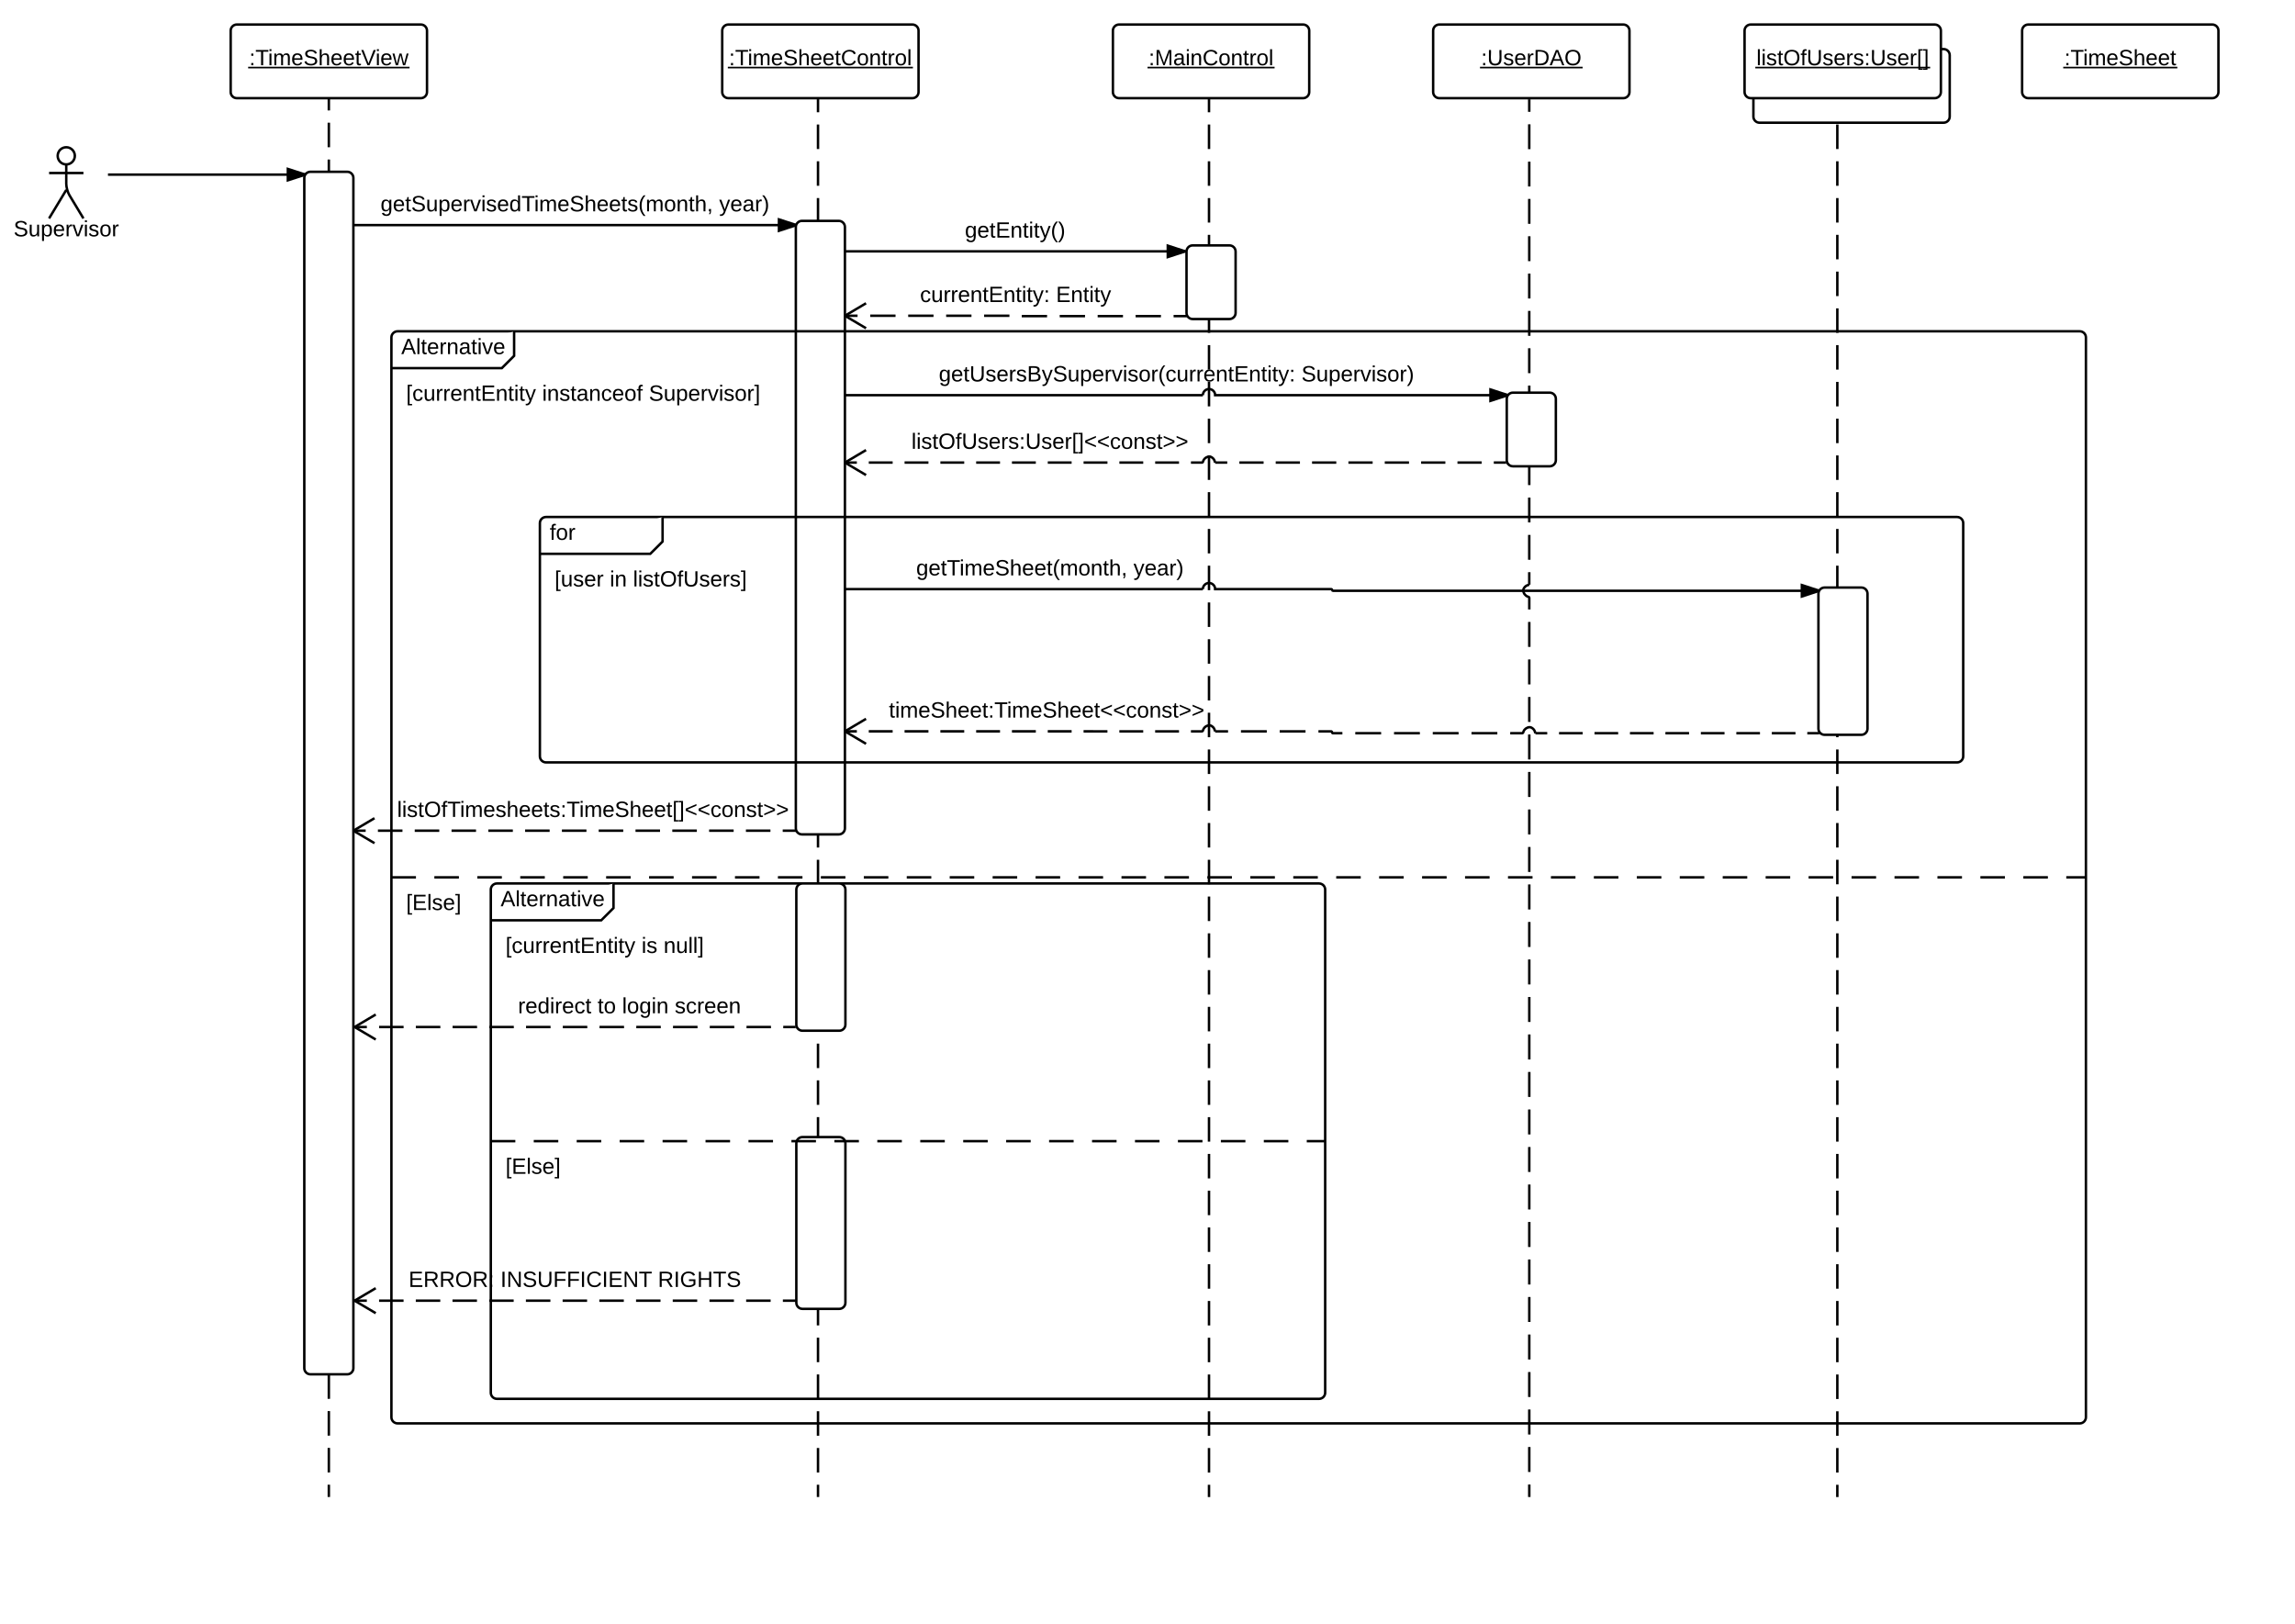 <svg xmlns="http://www.w3.org/2000/svg" xmlns:xlink="http://www.w3.org/1999/xlink" width="1870.4" height="1323.2"><g transform="translate(0 0)"><path d="M1497.4 81.5V1220" fill="none"/><path d="M1497.4 81.5v10m0 9.97v19.98m0 9.98v19.98m0 10v19.97m0 10v19.96m0 10v19.96m0 9.98v19.97m0 10v19.96m0 10v19.97m0 10v19.96m0 10v19.96m0 9.98v19.97m0 10V451m0 10v19.97m0 10v19.96m0 10v19.96m0 9.98v19.98m0 9.98v19.98m0 9.98v19.98m0 9.98v19.98m0 9.98v19.98m0 9.98v19.98m0 9.98v19.98m0 10v19.96m0 10v19.96m0 10v19.96m0 10v19.96m0 10v19.96m0 10v19.96m0 10v19.96m0 10v19.96m0 10v19.96m0 10v19.96m0 10v19.96m0 10v19.96m0 10v19.97m0 10v19.97m0 9.98v19.98m0 9.98v10" stroke="#000" stroke-width="2" fill="none"/><path d="M1498.4 81.5h-2V80h2z"/><path d="M1429 45c0-2.76 2.24-5 5-5h150c2.76 0 5 2.24 5 5v50c0 2.76-2.24 5-5 5h-150c-2.76 0-5-2.24-5-5z" stroke="#000" stroke-width="2" fill="#fff"/><use xlink:href="#a" transform="matrix(1,0,0,1,1429,40) translate(41.08 33.15)"/><path d="M188 25c0-2.76 2.24-5 5-5h150c2.76 0 5 2.24 5 5v50c0 2.76-2.24 5-5 5H193c-2.76 0-5-2.24-5-5z" stroke="#000" stroke-width="2" fill="#fff"/><use xlink:href="#b" transform="matrix(1,0,0,1,188,20) translate(15.13 33.15)"/><path d="M268 80v1140" fill="none"/><path d="M268 80v10m0 10v20m0 10v20m0 10v20m0 10v20m0 10v20m0 10v20m0 10v20m0 10v20m0 10v20m0 10v20m0 10v20m0 10v20m0 10v20m0 10v20m0 10v20m0 10v20m0 10v20m0 10v20m0 10v20m0 10v20m0 10v20m0 10v20m0 10v20m0 10v20m0 10v20m0 10v20m0 10v20m0 10v20m0 10v20m0 10v20m0 10v20m0 10v20m0 10v20m0 10v20m0 10v20m0 10v20m0 10v20m0 10v10" stroke="#000" stroke-width="2" fill="none"/><path d="M248 145c0-2.76 2.24-5 5-5h30c2.76 0 5 2.24 5 5v970c0 2.76-2.24 5-5 5h-30c-2.76 0-5-2.24-5-5zM588.6 25c0-2.76 2.24-5 5-5h150c2.76 0 5 2.24 5 5v50c0 2.76-2.24 5-5 5h-150c-2.76 0-5-2.24-5-5z" stroke="#000" stroke-width="2" fill="#fff"/><use xlink:href="#c" transform="matrix(1,0,0,1,588.6,20) translate(5.48 33.15)"/><path d="M1421.8 25c0-2.76 2.24-5 5-5h150c2.76 0 5 2.24 5 5v50c0 2.76-2.24 5-5 5h-150c-2.76 0-5-2.24-5-5z" stroke="#000" stroke-width="2" fill="#fff"/><use xlink:href="#d" transform="matrix(1,0,0,1,1421.8,20) translate(9.655 33.15)"/><path d="M649.1 183.44H288" stroke="#000" stroke-width="2" fill="none"/><path d="M649.1 183.44l-14.26 4.63v-9.27z"/><path d="M649.42 182.5l-.7 2.1-14.88 4.85v-12.02zm-13.58 4.2l10.03-3.26-10.03-3.26zM288 184.44v-2z"/><use xlink:href="#e" transform="matrix(1,0,0,1,310.105,157.838) translate(0 14.4)"/><use xlink:href="#f" transform="matrix(1,0,0,1,310.105,157.838) translate(276 14.4)"/><path d="M666.67 1220V81.5" fill="none"/><path d="M666.67 1220v-10m0-9.97v-19.98m0-9.98v-19.98m0-10v-19.97m0-10v-19.96m0-10v-19.96m0-9.98v-19.97m0-10v-19.96m0-10v-19.97m0-10v-19.96m0-10v-19.96m0-9.98v-19.97m0-10V850.5m0-10v-19.97m0-10v-19.96m0-10v-19.96m0-9.98v-19.98m0-9.98v-19.98m0-9.98v-19.98m0-9.98v-19.98m0-9.98V610.8m0-9.98v-19.98m0-9.98v-19.98m0-10v-19.96m0-10v-19.96m0-10V461m0-10v-19.96m0-10V401.1m0-10v-19.96m0-10v-19.96m0-10V311.2m0-10v-19.96m0-10V251.3m0-10v-19.96m0-10v-19.96m0-10V161.4m0-10v-19.97m0-9.98v-19.98m0-9.98v-10" stroke="#000" stroke-width="2" fill="none"/><path d="M667.67 81.5h-2V80h2z"/><path d="M648.6 185c0-2.76 2.24-5 5-5h30c2.76 0 5 2.24 5 5v490c0 2.76-2.24 5-5 5h-30c-2.76 0-5-2.24-5-5z" stroke="#000" stroke-width="2" fill="#fff"/><path d="M985.33 81.5V1220" fill="none"/><path d="M985.33 81.5v10m0 9.97v19.98m0 9.98v19.98m0 10v19.97m0 10v19.96m0 10v19.96m0 9.98v19.97m0 10v19.96m0 10v19.97m0 10v19.96m0 10v19.96m0 9.98v19.97m0 10V451m0 10v19.97m0 10v19.96m0 10v19.96m0 9.98v19.98m0 9.98v19.98m0 9.98v19.98m0 9.98v19.98m0 9.98v19.98m0 9.98v19.98m0 9.98v19.98m0 10v19.96m0 10v19.96m0 10v19.96m0 10v19.96m0 10v19.96m0 10v19.96m0 10v19.96m0 10v19.96m0 10v19.96m0 10v19.96m0 10v19.96m0 10v19.96m0 10v19.97m0 10v19.97m0 9.98v19.98m0 9.98v10" stroke="#000" stroke-width="2" fill="none"/><path d="M986.33 81.5h-2V80h2z"/><path d="M967 205c0-2.76 2.24-5 5-5h30c2.76 0 5 2.24 5 5v50c0 2.76-2.24 5-5 5h-30c-2.76 0-5-2.24-5-5z" stroke="#000" stroke-width="2" fill="#fff"/><path d="M688.6 204.84H966" stroke="#000" stroke-width="2" fill="none"/><path d="M966 204.84l-14.27 4.64v-9.27z"/><path d="M967.26 204.2l-.26.8v.57l-16.27 5.28v-12.02zm-14.53 3.9l10.03-3.26-10.03-3.26z"/><use xlink:href="#g" transform="matrix(1,0,0,1,786.375,179.241) translate(0 14.4)"/><path d="M907 25c0-2.76 2.24-5 5-5h150c2.76 0 5 2.24 5 5v50c0 2.76-2.24 5-5 5H912c-2.76 0-5-2.24-5-5z" stroke="#000" stroke-width="2" fill="#fff"/><use xlink:href="#h" transform="matrix(1,0,0,1,907,20) translate(29.13 33.15)"/><path d="M966.77 257.62H827.83c-.08 0-.14-.07-.14-.15 0-.07-.08-.14-.15-.14H688.6" fill="none"/><path d="M966.77 257.62h-10.3m-10.32 0h-20.63m-10.3 0h-20.64m-10.3 0h-20.64m-10.3 0H832.7m-10.03-.3h-20.63m-10.3 0H771.1m-10.3 0h-20.63m-10.32 0h-20.62m-10.32 0h-10.3" stroke="#000" stroke-width="2" fill="none"/><path d="M968.74 258.62h-1.97v-2h.5zM706.32 248l-15.76 9.33 15.76 9.32-1 1.72-16.72-9.87v-2.33l16.7-9.88z"/><use xlink:href="#i" transform="matrix(1,0,0,1,749.791,231.734) translate(0 14.4)"/><use xlink:href="#j" transform="matrix(1,0,0,1,749.791,231.734) translate(110.85 14.4)"/><path d="M1482 483.83c0-2.76 2.24-5 5-5h30c2.76 0 5 2.24 5 5v110c0 2.76-2.24 5-5 5h-30c-2.76 0-5-2.24-5-5z" stroke="#000" stroke-width="2" fill="#fff"/><path d="M688.6 480.12h291.73m0 0c0-2.76 2.24-5 5-5s5 2.24 5 5h94.7c.36 0 .66.3.66.67 0 .36.3.66.65.66h396.43" stroke="#000" stroke-width="2" fill="none"/><path d="M1482.78 481.46l-14.27 4.63v-9.28z"/><path d="M1483.36 480.6l-.4.28-.57 1.75-14.9 4.84v-12.03zm-13.85 4.12l10.04-3.26-10.03-3.26z"/><use xlink:href="#k" transform="matrix(1,0,0,1,746.667,454.523) translate(0 14.4)"/><use xlink:href="#f" transform="matrix(1,0,0,1,746.667,454.523) translate(177.1 14.4)"/><path d="M1648 25c0-2.76 2.24-5 5-5h150c2.76 0 5 2.24 5 5v50c0 2.76-2.24 5-5 5h-150c-2.76 0-5-2.24-5-5z" stroke="#000" stroke-width="2" fill="#fff"/><use xlink:href="#l" transform="matrix(1,0,0,1,1648,20) translate(34.405 33.15)"/><path d="M1246.33 81v395.46m0 0c-2.76 0-5 2.23-5 5 0 2.76 2.24 5 5 5V1220" fill="none"/><path d="M1246.33 81v10.14m0 10.14v20.28m0 10.14v20.28m0 10.14v20.28m0 10.14v20.28m0 10.14v20.28m0 10.14v20.28m0 10.14v20.28m0 10.14v20.28m0 10.14v20.28m0 10.14v20.28m0 10.14v20.28m0 10.14v20.28m0 10.14v10.14m0 0l-1.5.5c-.8.25-1.85 1-2.35 1.7l-.42.57c-.26.36-.53 1-.6 1.44-.07.43-.02 1.13.12 1.55l.25.74c.26.8 1.02 1.85 1.7 2.35l.58.43c.36.26 1 .53 1.44.6.44.07.8.48.8.93v9.38m0 10.2v20.37m0 10.2v20.37m0 10.2v20.37m0 10.2v20.36m0 10.2v20.37m0 10.18v20.38m0 10.2v20.36m0 10.18v20.38m0 10.2v20.36m0 10.2v20.37m0 10.18v20.37m0 10.2v20.37m0 10.18v20.38m0 10.2v20.36m0 10.2v20.37m0 10.2v20.37m0 10.2v20.37m0 10.2v20.36m0 10.2v20.37m0 10.18v20.38m0 10.2v20.37m0 10.18v20.38m0 10.2v20.36m0 10.2V1220" stroke="#000" stroke-width="2" fill="none"/><path d="M1247.33 81h-2v-1h2z"/><path d="M1482.56 597.52h-231.23m0 0c0-2.76-2.24-5-5-5s-5 2.24-5 5h-155c-.4 0-.75-.34-.75-.76s-.34-.76-.76-.76h-94.5m0 0c0-2.76-2.23-5-5-5-2.75 0-5 2.24-5 5H688.6" fill="none"/><path d="M1482.56 597.52h-9.64m-9.63 0H1444m-9.64 0h-19.26m-9.64 0h-19.27m-9.62 0h-19.27m-9.62 0h-19.27m-9.63 0h-19.27m-9.63 0h-19.27m-9.63 0h-9.64m0 0l-.5-1.5c-.25-.8-1-1.85-1.7-2.35l-.57-.42c-.36-.26-1-.53-1.44-.6-.43-.07-1.13-.02-1.55.12l-.75.24c-.8.28-1.84 1.04-2.34 1.7l-.42.6c-.26.35-.53 1-.6 1.43-.07.44-.5.8-.93.8h-9.72m-10.5 0h-21.05m-10.53 0h-21.04m-10.52 0h-21.04m-10.53 0h-21.05m-10.52 0h-7.7c-.4 0-.75-.35-.75-.77 0-.42-.34-.76-.76-.76h-10.3m-10.53 0h-21.06m-10.52 0h-21.04m-10.52 0h-10.53m0 0l-.5-1.5c-.25-.8-1-1.85-1.7-2.35l-.57-.42c-.36-.26-1-.53-1.44-.6-.43-.07-1.13-.02-1.55.12l-.75.24c-.8.25-1.84 1-2.34 1.7l-.42.57c-.26.36-.53 1-.6 1.44-.07.45-.5.8-.93.8h-8.92m-9.72 0h-19.44m-9.73 0h-19.44m-9.72 0H883.1m-9.74 0h-19.44m-9.73 0h-19.46m-9.72 0h-19.45m-9.73 0H766.4m-9.73 0h-19.45m-9.72 0h-19.45m-9.73 0h-9.72" stroke="#000" stroke-width="2" fill="none"/><path d="M1484.05 597.87l1.5.5v.15h-3v-2h.5zM706.32 586.68L690.56 596l15.76 9.32-1 1.72-16.72-9.88v-2.32l16.7-9.88z"/><use xlink:href="#m" transform="matrix(1,0,0,1,724.45,570.4) translate(0 14.4)"/><path d="M61 127c0 3.87-3.13 7-7 7s-7-3.13-7-7 3.13-7 7-7 7 3.13 7 7z" stroke="#000" stroke-width="2" fill="#fff"/><path d="M40 125c0-2.76 2.24-5 5-5h18c2.76 0 5 2.24 5 5v48c0 2.76-2.24 5-5 5H45c-2.76 0-5-2.24-5-5z" fill="none"/><path d="M54 134v15.8c0 2.76 1.16 6.92 2.58 9.28L68 178m-14-23.2L40 178m0-37h28" stroke="#000" stroke-width="2" fill="none"/><use xlink:href="#n" transform="matrix(1,0,0,1,-40,178) translate(51.075 14.6)"/><path d="M88 142.3h160.88" stroke="#000" stroke-width="2" fill="none"/><path d="M248.88 142.3l-14.27 4.65v-9.27z"/><path d="M249.7 141.52l-.74.53-.47 1.44-14.9 4.82V136.3zm-14.1 4.05l10.04-3.26-10.03-3.25z"/><path d="M1168 25c0-2.76 2.24-5 5-5h150c2.76 0 5 2.24 5 5v50c0 2.76-2.24 5-5 5h-150c-2.76 0-5-2.24-5-5z" stroke="#000" stroke-width="2" fill="#fff"/><use xlink:href="#o" transform="matrix(1,0,0,1,1168,20) translate(39.08 33.15)"/><path d="M1228 325c0-2.76 2.24-5 5-5h30c2.76 0 5 2.24 5 5v50c0 2.76-2.24 5-5 5h-30c-2.76 0-5-2.24-5-5z" stroke="#000" stroke-width="2" fill="#fff"/><path d="M688.6 322.05h291.73m0 0c0-2.76 2.24-5 5-5s5 2.24 5 5h238.63" stroke="#000" stroke-width="2" fill="none"/><path d="M1228.96 322.05l-14.26 4.63v-9.27z"/><path d="M1229.96 321.32l-1 .73-.38 1.17-14.88 4.84v-12.02zm-14.26 4l10.03-3.27-10.03-3.26z"/><use xlink:href="#p" transform="matrix(1,0,0,1,765.107,296.447) translate(0 14.4)"/><use xlink:href="#q" transform="matrix(1,0,0,1,765.107,296.447) translate(295.55 14.4)"/><path d="M1227.3 376.98H990.34m0 0c0-2.77-2.24-5-5-5s-5 2.23-5 5H688.6" fill="none"/><path d="M1227.3 376.98h-9.87m-9.87 0h-19.75m-9.86 0h-19.75m-9.88 0h-19.75m-9.88 0h-19.75m-9.88 0h-19.75m-9.87 0h-19.75m-9.87 0h-19.75m-9.87 0h-9.87m0 0l-.5-1.5c-.25-.8-1-1.86-1.7-2.35l-.57-.43c-.36-.26-1-.53-1.44-.6-.43-.07-1.13 0-1.55.12l-.75.25c-.8.26-1.84 1.02-2.34 1.7l-.42.58c-.26.36-.53 1-.6 1.44-.07.42-.5.78-.93.78h-8.92m-9.72 0h-19.43m-9.74 0h-19.44m-9.72 0H883.1m-9.74 0h-19.44m-9.73 0h-19.46m-9.72 0h-19.45m-9.73 0H766.4m-9.73 0h-19.45m-9.72 0h-19.45m-9.73 0h-9.72" stroke="#000" stroke-width="2" fill="none"/><path d="M1228.25 376.58l1.02 1.4h-1.96v-2h.86zM706.32 367.66l-15.75 9.32 15.75 9.32-1 1.72-16.72-9.88v-2.32l16.7-9.9z"/><use xlink:href="#r" transform="matrix(1,0,0,1,742.818,351.376) translate(0 14.4)"/><path d="M440 426.33c0-2.76 2.24-5 5-5h90c2.76 0 5 2.24 5 5v10c0 2.76-1.58 6.6-3.54 8.54l-2.92 2.93c-1.96 1.95-5.78 3.53-8.54 3.53h-80c-2.76 0-5-2.24-5-5z" fill="#fff"/><path d="M440 426.33c0-2.76 2.24-5 5-5h1150c2.76 0 5 2.24 5 5v190c0 2.76-2.24 5-5 5H445c-2.76 0-5-2.24-5-5z" stroke="#000" stroke-width="2" fill="none"/><path d="M540 421.33v20l-10 10h-90" stroke="#000" stroke-width="2" fill="#fff"/><use xlink:href="#s" transform="matrix(1,0,0,1,448,421.333) translate(0 18.6)"/><use xlink:href="#t" transform="matrix(1,0,0,1,452,459.333) translate(0 18.6)"/><use xlink:href="#u" transform="matrix(1,0,0,1,452,459.333) translate(44.95 18.6)"/><use xlink:href="#v" transform="matrix(1,0,0,1,452,459.333) translate(63.9 18.6)"/><path d="M647.9 676.98H288" fill="none"/><path d="M647.9 676.98h-10m-10 0h-19.98m-10 0h-20m-10 0h-20m-10 0h-19.98m-10 0h-20m-10 0h-19.98m-10 0h-20m-10 0h-20m-10 0H368m-10 0h-20m-10 0h-20m-9.98 0h-10" stroke="#000" stroke-width="2" fill="none"/><path d="M648.85 676.58l1.02 1.4h-1.96v-2h.86zM305.72 667.66l-15.76 9.32 15.76 9.32-1 1.72-16.72-9.88v-2.33l16.7-9.87z"/><use xlink:href="#w" transform="matrix(1,0,0,1,323.648,651.376) translate(0 14.4)"/><path d="M319 275c0-2.76 2.24-5 5-5h90c2.76 0 5 2.24 5 5v10c0 2.76-1.58 6.58-3.54 8.54l-2.92 2.92c-1.96 1.96-5.78 3.54-8.54 3.54h-80c-2.76 0-5-2.24-5-5z" fill="#fff"/><path d="M319 275c0-2.76 2.24-5 5-5h1371c2.76 0 5 2.24 5 5v880c0 2.76-2.24 5-5 5H324c-2.76 0-5-2.24-5-5z" stroke="#000" stroke-width="2" fill="none"/><path d="M419 270v20l-10 10h-90" stroke="#000" stroke-width="2" fill="#fff"/><path d="M319 715h20m15 0h20m15 0h20m15 0h20m15 0h20m15 0h20m15 0h20m15 0h20m15 0h20m15 0h20m15 0h20m15 0h20m15 0h20m15 0h20m15 0h20m15 0h20m15 0h20m15 0h20m15 0h20m15 0h20m15 0h20m15 0h20m15 0h20m15 0h20m15 0h20m15 0h20m15 0h20m15 0h20m15 0h20m15 0h20m15 0h20m15 0h20m15 0h20m15 0h20m15 0h20m15 0h20m15 0h20m15 0h20m15 0h20m15 0h16" stroke="#000" stroke-width="2" fill="none"/><use xlink:href="#x" transform="matrix(1,0,0,1,327,270) translate(0 18.6)"/><use xlink:href="#y" transform="matrix(1,0,0,1,331,308) translate(0 18.6)"/><use xlink:href="#z" transform="matrix(1,0,0,1,331,308) translate(110.85 18.6)"/><use xlink:href="#A" transform="matrix(1,0,0,1,331,308) translate(197.8 18.6)"/><use xlink:href="#B" transform="matrix(1,0,0,1,331,723) translate(0 18.6)"/><path d="M649 931.67c0-2.76 2.24-5 5-5h30c2.76 0 5 2.24 5 5v130c0 2.76-2.24 5-5 5h-30c-2.76 0-5-2.24-5-5z" stroke="#000" stroke-width="2" fill="#fff"/><path d="M648 1060H289" fill="none"/><path d="M648 1060h-9.97m-9.97 0H608.1m-9.96 0H578.2m-9.98 0h-19.94m-9.97 0h-19.94m-9.97 0h-19.96m-9.97 0h-19.94m-9.97 0H428.6m-9.96 0H398.7m-9.98 0h-19.94m-9.97 0h-19.94m-9.97 0h-19.96m-9.97 0H289" stroke="#000" stroke-width="2" fill="none"/><path d="M649 1061h-1v-2h1zM306.72 1050.68l-15.76 9.32 15.76 9.32-1 1.72-17.72-10.47v-1.14l17.7-10.47z"/><use xlink:href="#C" transform="matrix(1,0,0,1,468.5,1034.4) translate(0 14.4)"/><use xlink:href="#D" transform="matrix(1,0,0,1,333,1034.4) translate(0 14.4)"/><use xlink:href="#E" transform="matrix(1,0,0,1,333,1034.4) translate(74.85 14.4)"/><use xlink:href="#F" transform="matrix(1,0,0,1,333,1034.4) translate(203.15 14.4)"/><path d="M400 725c0-2.76 2.24-5 5-5h90c2.76 0 5 2.24 5 5v10c0 2.76-1.58 6.58-3.54 8.54l-2.92 2.92c-1.96 1.96-5.78 3.54-8.54 3.54h-80c-2.76 0-5-2.24-5-5z" fill="#fff"/><path d="M400 725c0-2.76 2.24-5 5-5h670c2.76 0 5 2.24 5 5v410c0 2.76-2.24 5-5 5H405c-2.76 0-5-2.24-5-5z" stroke="#000" stroke-width="2" fill="none"/><path d="M500 720v20l-10 10h-90" stroke="#000" stroke-width="2" fill="#fff"/><path d="M400 930h20m15 0h20m15 0h20m15 0h20m15 0h20m15 0h20m15 0h20m15 0h20m15 0h20m15 0h20m15 0h20m15 0h20m15 0h20m15 0h20m15 0h20m15 0h20m15 0h20m15 0h20m15 0h20m15 0h15" stroke="#000" stroke-width="2" fill="none"/><g><use xlink:href="#x" transform="matrix(1,0,0,1,408,720) translate(0 18.6)"/></g><g><use xlink:href="#y" transform="matrix(1,0,0,1,412,758) translate(0 18.6)"/><use xlink:href="#G" transform="matrix(1,0,0,1,412,758) translate(110.85 18.6)"/><use xlink:href="#H" transform="matrix(1,0,0,1,412,758) translate(128.8 18.6)"/></g><g><use xlink:href="#B" transform="matrix(1,0,0,1,412,938) translate(0 18.6)"/></g><path d="M649 725c0-2.76 2.24-5 5-5h30c2.76 0 5 2.24 5 5v110c0 2.76-2.24 5-5 5h-30c-2.76 0-5-2.24-5-5z" stroke="#000" stroke-width="2" fill="#fff"/><path d="M648.3 836.98H289" fill="none"/><path d="M648.3 836.98h-9.97m-10 0H608.4m-9.98 0h-19.96m-9.98 0H548.5m-9.98 0h-19.96m-9.98 0H488.6m-9.97 0h-19.96m-9.98 0h-19.97m-9.98 0H398.8m-10 0h-19.95m-9.98 0H338.9m-9.98 0h-19.96m-9.98 0H289" stroke="#000" stroke-width="2" fill="none"/><path d="M649.25 836.58l1.02 1.4h-1.96v-2h.86zM306.72 827.66l-15.76 9.32 15.76 9.32-1 1.72L288 837.55v-1.14l17.7-10.47z"/><g><use xlink:href="#I" transform="matrix(1,0,0,1,422.15,811.376) translate(0 14.4)"/><use xlink:href="#J" transform="matrix(1,0,0,1,422.15,811.376) translate(64.85 14.4)"/><use xlink:href="#K" transform="matrix(1,0,0,1,422.15,811.376) translate(84.85 14.4)"/><use xlink:href="#L" transform="matrix(1,0,0,1,422.15,811.376) translate(127.75 14.4)"/></g><defs><path d="M84 4C-5 8 30-112 23-190h32v120c0 31 7 50 39 49 72-2 45-101 50-169h31l1 190h-30c-1-10 1-25-2-33-11 22-28 36-60 37" id="M"/><path d="M135-143c-3-34-86-38-87 0 15 53 115 12 119 90S17 21 10-45l28-5c4 36 97 45 98 0-10-56-113-15-118-90-4-57 82-63 122-42 12 7 21 19 24 35" id="N"/><path d="M100-194c63 0 86 42 84 106H49c0 40 14 67 53 68 26 1 43-12 49-29l28 8c-11 28-37 45-77 45C44 4 14-33 15-96c1-61 26-98 85-98zm52 81c6-60-76-77-97-28-3 7-6 17-6 28h103" id="O"/><path d="M114-163C36-179 61-72 57 0H25l-1-190h30c1 12-1 29 2 39 6-27 23-49 58-41v29" id="P"/><path d="M33-154v-36h34v36H33zM33 0v-36h34V0H33" id="Q"/><path d="M232-93c-1 65-40 97-104 97C67 4 28-28 28-90v-158h33c8 89-33 224 67 224 102 0 64-133 71-224h33v155" id="R"/><g id="a"><use transform="matrix(0.05,0,0,0.05,0,0)" xlink:href="#M"/><use transform="matrix(0.05,0,0,0.05,10,0)" xlink:href="#N"/><use transform="matrix(0.05,0,0,0.05,19,0)" xlink:href="#O"/><use transform="matrix(0.05,0,0,0.05,29,0)" xlink:href="#P"/><use transform="matrix(0.05,0,0,0.05,34.95,0)" xlink:href="#Q"/><use transform="matrix(0.05,0,0,0.05,39.95,0)" xlink:href="#R"/><use transform="matrix(0.05,0,0,0.05,52.9,0)" xlink:href="#N"/><use transform="matrix(0.05,0,0,0.05,61.9,0)" xlink:href="#O"/><use transform="matrix(0.05,0,0,0.05,71.9,0)" xlink:href="#P"/><path d="M-.9 1.25h79.65v1.32H-.9z"/></g><path d="M127-220V0H93v-220H8v-28h204v28h-85" id="S"/><path d="M24-231v-30h32v30H24zM24 0v-190h32V0H24" id="T"/><path d="M210-169c-67 3-38 105-44 169h-31v-121c0-29-5-50-35-48C34-165 62-65 56 0H25l-1-190h30c1 10-1 24 2 32 10-44 99-50 107 0 11-21 27-35 58-36 85-2 47 119 55 194h-31v-121c0-29-5-49-35-48" id="U"/><path d="M185-189c-5-48-123-54-124 2 14 75 158 14 163 119 3 78-121 87-175 55-17-10-28-26-33-46l33-7c5 56 141 63 141-1 0-78-155-14-162-118-5-82 145-84 179-34 5 7 8 16 11 25" id="V"/><path d="M106-169C34-169 62-67 57 0H25v-261h32l-1 103c12-21 28-36 61-36 89 0 53 116 60 194h-32v-121c2-32-8-49-39-48" id="W"/><path d="M59-47c-2 24 18 29 38 22v24C64 9 27 4 27-40v-127H5v-23h24l9-43h21v43h35v23H59v120" id="X"/><path d="M137 0h-34L2-248h35l83 218 83-218h36" id="Y"/><path d="M206 0h-36l-40-164L89 0H53L-1-190h32L70-26l43-164h34l41 164 42-164h31" id="Z"/><g id="b"><use transform="matrix(0.05,0,0,0.05,0,0)" xlink:href="#Q"/><use transform="matrix(0.05,0,0,0.05,5,0)" xlink:href="#S"/><use transform="matrix(0.05,0,0,0.05,15.3,0)" xlink:href="#T"/><use transform="matrix(0.05,0,0,0.05,19.25,0)" xlink:href="#U"/><use transform="matrix(0.05,0,0,0.05,34.2,0)" xlink:href="#O"/><use transform="matrix(0.05,0,0,0.05,44.2,0)" xlink:href="#V"/><use transform="matrix(0.05,0,0,0.05,56.2,0)" xlink:href="#W"/><use transform="matrix(0.05,0,0,0.05,66.2,0)" xlink:href="#O"/><use transform="matrix(0.05,0,0,0.05,76.2,0)" xlink:href="#O"/><use transform="matrix(0.05,0,0,0.05,86.2,0)" xlink:href="#X"/><use transform="matrix(0.05,0,0,0.05,91.2,0)" xlink:href="#Y"/><use transform="matrix(0.05,0,0,0.05,102.85,0)" xlink:href="#T"/><use transform="matrix(0.05,0,0,0.05,106.8,0)" xlink:href="#O"/><use transform="matrix(0.05,0,0,0.05,116.8,0)" xlink:href="#Z"/><path d="M-.9 1.25h131.55v1.32H-.9z"/></g><path d="M212-179c-10-28-35-45-73-45-59 0-87 40-87 99 0 60 29 101 89 101 43 0 62-24 78-52l27 14C228-24 195 4 139 4 59 4 22-46 18-125c-6-104 99-153 187-111 19 9 31 26 39 46" id="aa"/><path d="M100-194c62-1 85 37 85 99 1 63-27 99-86 99S16-35 15-95c0-66 28-99 85-99zM99-20c44 1 53-31 53-75 0-43-8-75-51-75s-53 32-53 75 10 74 51 75" id="ab"/><path d="M117-194c89-4 53 116 60 194h-32v-121c0-31-8-49-39-48C34-167 62-67 57 0H25l-1-190h30c1 10-1 24 2 32 11-22 29-35 61-36" id="ac"/><path d="M24 0v-261h32V0H24" id="ad"/><g id="c"><use transform="matrix(0.05,0,0,0.05,0,0)" xlink:href="#Q"/><use transform="matrix(0.05,0,0,0.05,5,0)" xlink:href="#S"/><use transform="matrix(0.05,0,0,0.05,15.3,0)" xlink:href="#T"/><use transform="matrix(0.05,0,0,0.05,19.25,0)" xlink:href="#U"/><use transform="matrix(0.05,0,0,0.05,34.2,0)" xlink:href="#O"/><use transform="matrix(0.05,0,0,0.05,44.2,0)" xlink:href="#V"/><use transform="matrix(0.05,0,0,0.05,56.2,0)" xlink:href="#W"/><use transform="matrix(0.05,0,0,0.05,66.2,0)" xlink:href="#O"/><use transform="matrix(0.05,0,0,0.05,76.2,0)" xlink:href="#O"/><use transform="matrix(0.05,0,0,0.05,86.2,0)" xlink:href="#X"/><use transform="matrix(0.05,0,0,0.05,91.2,0)" xlink:href="#aa"/><use transform="matrix(0.05,0,0,0.05,104.15,0)" xlink:href="#ab"/><use transform="matrix(0.05,0,0,0.05,114.15,0)" xlink:href="#ac"/><use transform="matrix(0.05,0,0,0.05,124.15,0)" xlink:href="#X"/><use transform="matrix(0.05,0,0,0.05,129.15,0)" xlink:href="#P"/><use transform="matrix(0.05,0,0,0.05,135.1,0)" xlink:href="#ab"/><use transform="matrix(0.05,0,0,0.05,145.1,0)" xlink:href="#ad"/><path d="M-.9 1.25h150.85v1.32H-.9z"/></g><path d="M140-251c81 0 123 46 123 126C263-46 219 4 140 4 59 4 17-45 17-125s42-126 123-126zm0 227c63 0 89-41 89-101s-29-99-89-99c-61 0-89 39-89 99S79-25 140-24" id="ae"/><path d="M101-234c-31-9-42 10-38 44h38v23H63V0H32v-167H5v-23h27c-7-52 17-82 69-68v24" id="af"/><path d="M26 75v-336h71v23H56V52h41v23H26" id="ag"/><path d="M3 75V52h41v-290H3v-23h71V75H3" id="ah"/><g id="d"><use transform="matrix(0.05,0,0,0.05,0,0)" xlink:href="#ad"/><use transform="matrix(0.05,0,0,0.05,3.95,0)" xlink:href="#T"/><use transform="matrix(0.05,0,0,0.05,7.9,0)" xlink:href="#N"/><use transform="matrix(0.05,0,0,0.05,16.9,0)" xlink:href="#X"/><use transform="matrix(0.05,0,0,0.05,21.9,0)" xlink:href="#ae"/><use transform="matrix(0.05,0,0,0.05,35.9,0)" xlink:href="#af"/><use transform="matrix(0.05,0,0,0.05,40.9,0)" xlink:href="#R"/><use transform="matrix(0.05,0,0,0.05,53.85,0)" xlink:href="#N"/><use transform="matrix(0.05,0,0,0.05,62.85,0)" xlink:href="#O"/><use transform="matrix(0.05,0,0,0.05,72.85,0)" xlink:href="#P"/><use transform="matrix(0.05,0,0,0.05,78.8,0)" xlink:href="#N"/><use transform="matrix(0.05,0,0,0.05,87.8,0)" xlink:href="#Q"/><use transform="matrix(0.05,0,0,0.05,92.8,0)" xlink:href="#R"/><use transform="matrix(0.05,0,0,0.05,105.75,0)" xlink:href="#N"/><use transform="matrix(0.05,0,0,0.05,114.75,0)" xlink:href="#O"/><use transform="matrix(0.05,0,0,0.05,124.75,0)" xlink:href="#P"/><use transform="matrix(0.05,0,0,0.05,130.7,0)" xlink:href="#ag"/><use transform="matrix(0.05,0,0,0.05,135.7,0)" xlink:href="#ah"/><path d="M-.9 1.25h142.5v1.32H-.9z"/></g><path d="M177-190C167-65 218 103 67 71c-23-6-38-20-44-43l32-5c15 47 100 32 89-28v-30C133-14 115 1 83 1 29 1 15-40 15-95c0-56 16-97 71-98 29-1 48 16 59 35 1-10 0-23 2-32h30zM94-22c36 0 50-32 50-73 0-42-14-75-50-75-39 0-46 34-46 75s6 73 46 73" id="ai"/><path d="M115-194c55 1 70 41 70 98S169 2 115 4C84 4 66-9 55-30l1 105H24l-1-265h31l2 30c10-21 28-34 59-34zm-8 174c40 0 45-34 45-75s-6-73-45-74c-42 0-51 32-51 76 0 43 10 73 51 73" id="aj"/><path d="M108 0H70L1-190h34L89-25l56-165h34" id="ak"/><path d="M85-194c31 0 48 13 60 33l-1-100h32l1 261h-30c-2-10 0-23-3-31C134-8 116 4 85 4 32 4 16-35 15-94c0-66 23-100 70-100zm9 24c-40 0-46 34-46 75 0 40 6 74 45 74 42 0 51-32 51-76 0-42-9-74-50-73" id="al"/><path d="M87 75C49 33 22-17 22-94c0-76 28-126 65-167h31c-38 41-64 92-64 168S80 34 118 75H87" id="am"/><path d="M68-38c1 34 0 65-14 84H32c9-13 17-26 17-46H33v-38h35" id="an"/><g id="e"><use transform="matrix(0.05,0,0,0.05,0,0)" xlink:href="#ai"/><use transform="matrix(0.05,0,0,0.05,10,0)" xlink:href="#O"/><use transform="matrix(0.05,0,0,0.05,20,0)" xlink:href="#X"/><use transform="matrix(0.05,0,0,0.05,25,0)" xlink:href="#V"/><use transform="matrix(0.05,0,0,0.05,37,0)" xlink:href="#M"/><use transform="matrix(0.05,0,0,0.05,47,0)" xlink:href="#aj"/><use transform="matrix(0.05,0,0,0.05,57,0)" xlink:href="#O"/><use transform="matrix(0.05,0,0,0.05,67,0)" xlink:href="#P"/><use transform="matrix(0.05,0,0,0.05,72.95,0)" xlink:href="#ak"/><use transform="matrix(0.05,0,0,0.05,81.95,0)" xlink:href="#T"/><use transform="matrix(0.05,0,0,0.05,85.9,0)" xlink:href="#N"/><use transform="matrix(0.05,0,0,0.05,94.9,0)" xlink:href="#O"/><use transform="matrix(0.05,0,0,0.05,104.9,0)" xlink:href="#al"/><use transform="matrix(0.05,0,0,0.05,114.9,0)" xlink:href="#S"/><use transform="matrix(0.05,0,0,0.05,125.2,0)" xlink:href="#T"/><use transform="matrix(0.05,0,0,0.05,129.15,0)" xlink:href="#U"/><use transform="matrix(0.05,0,0,0.05,144.1,0)" xlink:href="#O"/><use transform="matrix(0.05,0,0,0.05,154.1,0)" xlink:href="#V"/><use transform="matrix(0.05,0,0,0.05,166.1,0)" xlink:href="#W"/><use transform="matrix(0.05,0,0,0.05,176.1,0)" xlink:href="#O"/><use transform="matrix(0.05,0,0,0.05,186.1,0)" xlink:href="#O"/><use transform="matrix(0.05,0,0,0.05,196.1,0)" xlink:href="#X"/><use transform="matrix(0.05,0,0,0.05,201.1,0)" xlink:href="#N"/><use transform="matrix(0.05,0,0,0.05,210.1,0)" xlink:href="#am"/><use transform="matrix(0.05,0,0,0.05,216.05,0)" xlink:href="#U"/><use transform="matrix(0.05,0,0,0.05,231,0)" xlink:href="#ab"/><use transform="matrix(0.05,0,0,0.05,241,0)" xlink:href="#ac"/><use transform="matrix(0.05,0,0,0.05,251,0)" xlink:href="#X"/><use transform="matrix(0.05,0,0,0.05,256,0)" xlink:href="#W"/><use transform="matrix(0.05,0,0,0.05,266,0)" xlink:href="#an"/></g><path d="M179-190L93 31C79 59 56 82 12 73V49c39 6 53-20 64-50L1-190h34L92-34l54-156h33" id="ao"/><path d="M141-36C126-15 110 5 73 4 37 3 15-17 15-53c-1-64 63-63 125-63 3-35-9-54-41-54-24 1-41 7-42 31l-33-3c5-37 33-52 76-52 45 0 72 20 72 64v82c-1 20 7 32 28 27v20c-31 9-61-2-59-35zM48-53c0 20 12 33 32 33 41-3 63-29 60-74-43 2-92-5-92 41" id="ap"/><path d="M33-261c38 41 65 92 65 168S71 34 33 75H2C39 34 66-17 66-93S39-220 2-261h31" id="aq"/><g id="f"><use transform="matrix(0.05,0,0,0.05,0,0)" xlink:href="#ao"/><use transform="matrix(0.05,0,0,0.05,9,0)" xlink:href="#O"/><use transform="matrix(0.05,0,0,0.05,19,0)" xlink:href="#ap"/><use transform="matrix(0.05,0,0,0.05,29,0)" xlink:href="#P"/><use transform="matrix(0.05,0,0,0.05,34.95,0)" xlink:href="#aq"/></g><path d="M30 0v-248h187v28H63v79h144v27H63v87h162V0H30" id="ar"/><g id="g"><use transform="matrix(0.05,0,0,0.05,0,0)" xlink:href="#ai"/><use transform="matrix(0.05,0,0,0.05,10,0)" xlink:href="#O"/><use transform="matrix(0.05,0,0,0.05,20,0)" xlink:href="#X"/><use transform="matrix(0.05,0,0,0.05,25,0)" xlink:href="#ar"/><use transform="matrix(0.05,0,0,0.05,37,0)" xlink:href="#ac"/><use transform="matrix(0.05,0,0,0.05,47,0)" xlink:href="#X"/><use transform="matrix(0.05,0,0,0.05,52,0)" xlink:href="#T"/><use transform="matrix(0.05,0,0,0.05,55.95,0)" xlink:href="#X"/><use transform="matrix(0.05,0,0,0.05,60.95,0)" xlink:href="#ao"/><use transform="matrix(0.05,0,0,0.05,69.95,0)" xlink:href="#am"/><use transform="matrix(0.05,0,0,0.05,75.9,0)" xlink:href="#aq"/></g><path d="M240 0l2-218c-23 76-54 145-80 218h-23L58-218 59 0H30v-248h44l77 211c21-75 51-140 76-211h43V0h-30" id="as"/><g id="h"><use transform="matrix(0.05,0,0,0.05,0,0)" xlink:href="#Q"/><use transform="matrix(0.05,0,0,0.05,5,0)" xlink:href="#as"/><use transform="matrix(0.05,0,0,0.05,19.95,0)" xlink:href="#ap"/><use transform="matrix(0.05,0,0,0.05,29.95,0)" xlink:href="#T"/><use transform="matrix(0.05,0,0,0.05,33.9,0)" xlink:href="#ac"/><use transform="matrix(0.05,0,0,0.05,43.9,0)" xlink:href="#aa"/><use transform="matrix(0.05,0,0,0.05,56.85,0)" xlink:href="#ab"/><use transform="matrix(0.05,0,0,0.05,66.85,0)" xlink:href="#ac"/><use transform="matrix(0.05,0,0,0.05,76.85,0)" xlink:href="#X"/><use transform="matrix(0.05,0,0,0.05,81.85,0)" xlink:href="#P"/><use transform="matrix(0.05,0,0,0.05,87.8,0)" xlink:href="#ab"/><use transform="matrix(0.05,0,0,0.05,97.8,0)" xlink:href="#ad"/><path d="M-.9 1.25h103.55v1.32H-.9z"/></g><path d="M96-169c-40 0-48 33-48 73s9 75 48 75c24 0 41-14 43-38l32 2c-6 37-31 61-74 61-59 0-76-41-82-99-10-93 101-131 147-64 4 7 5 14 7 22l-32 3c-4-21-16-35-41-35" id="at"/><g id="i"><use transform="matrix(0.05,0,0,0.05,0,0)" xlink:href="#at"/><use transform="matrix(0.05,0,0,0.05,9,0)" xlink:href="#M"/><use transform="matrix(0.05,0,0,0.05,19,0)" xlink:href="#P"/><use transform="matrix(0.05,0,0,0.05,24.95,0)" xlink:href="#P"/><use transform="matrix(0.05,0,0,0.05,30.9,0)" xlink:href="#O"/><use transform="matrix(0.05,0,0,0.05,40.9,0)" xlink:href="#ac"/><use transform="matrix(0.05,0,0,0.05,50.9,0)" xlink:href="#X"/><use transform="matrix(0.05,0,0,0.05,55.9,0)" xlink:href="#ar"/><use transform="matrix(0.05,0,0,0.05,67.9,0)" xlink:href="#ac"/><use transform="matrix(0.05,0,0,0.05,77.9,0)" xlink:href="#X"/><use transform="matrix(0.05,0,0,0.05,82.9,0)" xlink:href="#T"/><use transform="matrix(0.05,0,0,0.05,86.85,0)" xlink:href="#X"/><use transform="matrix(0.05,0,0,0.05,91.85,0)" xlink:href="#ao"/><use transform="matrix(0.05,0,0,0.05,100.85,0)" xlink:href="#Q"/></g><g id="j"><use transform="matrix(0.05,0,0,0.05,0,0)" xlink:href="#ar"/><use transform="matrix(0.05,0,0,0.05,12,0)" xlink:href="#ac"/><use transform="matrix(0.05,0,0,0.05,22,0)" xlink:href="#X"/><use transform="matrix(0.05,0,0,0.05,27,0)" xlink:href="#T"/><use transform="matrix(0.05,0,0,0.05,30.95,0)" xlink:href="#X"/><use transform="matrix(0.05,0,0,0.05,35.95,0)" xlink:href="#ao"/></g><g id="k"><use transform="matrix(0.05,0,0,0.05,0,0)" xlink:href="#ai"/><use transform="matrix(0.05,0,0,0.05,10,0)" xlink:href="#O"/><use transform="matrix(0.05,0,0,0.05,20,0)" xlink:href="#X"/><use transform="matrix(0.05,0,0,0.05,25,0)" xlink:href="#S"/><use transform="matrix(0.05,0,0,0.05,35.3,0)" xlink:href="#T"/><use transform="matrix(0.05,0,0,0.05,39.25,0)" xlink:href="#U"/><use transform="matrix(0.05,0,0,0.05,54.2,0)" xlink:href="#O"/><use transform="matrix(0.05,0,0,0.05,64.2,0)" xlink:href="#V"/><use transform="matrix(0.05,0,0,0.05,76.2,0)" xlink:href="#W"/><use transform="matrix(0.05,0,0,0.05,86.2,0)" xlink:href="#O"/><use transform="matrix(0.05,0,0,0.05,96.2,0)" xlink:href="#O"/><use transform="matrix(0.05,0,0,0.05,106.2,0)" xlink:href="#X"/><use transform="matrix(0.05,0,0,0.05,111.2,0)" xlink:href="#am"/><use transform="matrix(0.05,0,0,0.05,117.15,0)" xlink:href="#U"/><use transform="matrix(0.05,0,0,0.05,132.1,0)" xlink:href="#ab"/><use transform="matrix(0.05,0,0,0.05,142.1,0)" xlink:href="#ac"/><use transform="matrix(0.05,0,0,0.05,152.1,0)" xlink:href="#X"/><use transform="matrix(0.05,0,0,0.05,157.1,0)" xlink:href="#W"/><use transform="matrix(0.05,0,0,0.05,167.1,0)" xlink:href="#an"/></g><g id="l"><use transform="matrix(0.05,0,0,0.05,0,0)" xlink:href="#Q"/><use transform="matrix(0.05,0,0,0.05,5,0)" xlink:href="#S"/><use transform="matrix(0.05,0,0,0.05,15.3,0)" xlink:href="#T"/><use transform="matrix(0.05,0,0,0.05,19.25,0)" xlink:href="#U"/><use transform="matrix(0.05,0,0,0.05,34.2,0)" xlink:href="#O"/><use transform="matrix(0.05,0,0,0.05,44.2,0)" xlink:href="#V"/><use transform="matrix(0.05,0,0,0.05,56.2,0)" xlink:href="#W"/><use transform="matrix(0.05,0,0,0.05,66.2,0)" xlink:href="#O"/><use transform="matrix(0.05,0,0,0.05,76.2,0)" xlink:href="#O"/><use transform="matrix(0.05,0,0,0.05,86.2,0)" xlink:href="#X"/><path d="M-.9 1.25h93v1.32h-93z"/></g><path d="M18-100v-36l175-74v27L42-118l151 64v27" id="au"/><path d="M18-27v-27l151-64-151-65v-27l175 74v36" id="av"/><g id="m"><use transform="matrix(0.05,0,0,0.05,0,0)" xlink:href="#X"/><use transform="matrix(0.05,0,0,0.05,5,0)" xlink:href="#T"/><use transform="matrix(0.05,0,0,0.05,8.95,0)" xlink:href="#U"/><use transform="matrix(0.05,0,0,0.05,23.9,0)" xlink:href="#O"/><use transform="matrix(0.05,0,0,0.05,33.9,0)" xlink:href="#V"/><use transform="matrix(0.05,0,0,0.05,45.9,0)" xlink:href="#W"/><use transform="matrix(0.05,0,0,0.05,55.9,0)" xlink:href="#O"/><use transform="matrix(0.05,0,0,0.05,65.9,0)" xlink:href="#O"/><use transform="matrix(0.05,0,0,0.05,75.9,0)" xlink:href="#X"/><use transform="matrix(0.05,0,0,0.05,80.9,0)" xlink:href="#Q"/><use transform="matrix(0.05,0,0,0.05,85.9,0)" xlink:href="#S"/><use transform="matrix(0.05,0,0,0.05,96.2,0)" xlink:href="#T"/><use transform="matrix(0.05,0,0,0.05,100.15,0)" xlink:href="#U"/><use transform="matrix(0.05,0,0,0.05,115.1,0)" xlink:href="#O"/><use transform="matrix(0.05,0,0,0.05,125.1,0)" xlink:href="#V"/><use transform="matrix(0.05,0,0,0.05,137.1,0)" xlink:href="#W"/><use transform="matrix(0.05,0,0,0.05,147.1,0)" xlink:href="#O"/><use transform="matrix(0.05,0,0,0.05,157.1,0)" xlink:href="#O"/><use transform="matrix(0.05,0,0,0.05,167.1,0)" xlink:href="#X"/><use transform="matrix(0.05,0,0,0.05,172.1,0)" xlink:href="#au"/><use transform="matrix(0.05,0,0,0.05,182.6,0)" xlink:href="#au"/><use transform="matrix(0.05,0,0,0.05,193.1,0)" xlink:href="#at"/><use transform="matrix(0.05,0,0,0.05,202.1,0)" xlink:href="#ab"/><use transform="matrix(0.05,0,0,0.05,212.1,0)" xlink:href="#ac"/><use transform="matrix(0.05,0,0,0.05,222.1,0)" xlink:href="#N"/><use transform="matrix(0.05,0,0,0.05,231.1,0)" xlink:href="#X"/><use transform="matrix(0.05,0,0,0.05,236.1,0)" xlink:href="#av"/><use transform="matrix(0.05,0,0,0.05,246.6,0)" xlink:href="#av"/></g><g id="n"><use transform="matrix(0.05,0,0,0.05,0,0)" xlink:href="#V"/><use transform="matrix(0.05,0,0,0.05,12,0)" xlink:href="#M"/><use transform="matrix(0.05,0,0,0.05,22,0)" xlink:href="#aj"/><use transform="matrix(0.05,0,0,0.05,32,0)" xlink:href="#O"/><use transform="matrix(0.05,0,0,0.05,42,0)" xlink:href="#P"/><use transform="matrix(0.05,0,0,0.05,47.95,0)" xlink:href="#ak"/><use transform="matrix(0.05,0,0,0.05,56.95,0)" xlink:href="#T"/><use transform="matrix(0.05,0,0,0.05,60.9,0)" xlink:href="#N"/><use transform="matrix(0.05,0,0,0.05,69.9,0)" xlink:href="#ab"/><use transform="matrix(0.05,0,0,0.05,79.9,0)" xlink:href="#P"/></g><path d="M30-248c118-7 216 8 213 122C240-48 200 0 122 0H30v-248zM63-27c89 8 146-16 146-99s-60-101-146-95v194" id="aw"/><path d="M205 0l-28-72H64L36 0H1l101-248h38L239 0h-34zm-38-99l-47-123c-12 45-31 82-46 123h93" id="ax"/><g id="o"><use transform="matrix(0.05,0,0,0.05,0,0)" xlink:href="#Q"/><use transform="matrix(0.05,0,0,0.05,5,0)" xlink:href="#R"/><use transform="matrix(0.05,0,0,0.05,17.95,0)" xlink:href="#N"/><use transform="matrix(0.05,0,0,0.05,26.95,0)" xlink:href="#O"/><use transform="matrix(0.05,0,0,0.05,36.95,0)" xlink:href="#P"/><use transform="matrix(0.05,0,0,0.05,42.9,0)" xlink:href="#aw"/><use transform="matrix(0.05,0,0,0.05,55.85,0)" xlink:href="#ax"/><use transform="matrix(0.05,0,0,0.05,67.85,0)" xlink:href="#ae"/><path d="M-.9 1.25h83.65v1.32H-.9z"/></g><path d="M160-131c35 5 61 23 61 61C221 17 115-2 30 0v-248c76 3 177-17 177 60 0 33-19 50-47 57zm-97-11c50-1 110 9 110-42 0-47-63-36-110-37v79zm0 115c55-2 124 14 124-45 0-56-70-42-124-44v89" id="ay"/><g id="p"><use transform="matrix(0.05,0,0,0.05,0,0)" xlink:href="#ai"/><use transform="matrix(0.05,0,0,0.05,10,0)" xlink:href="#O"/><use transform="matrix(0.05,0,0,0.05,20,0)" xlink:href="#X"/><use transform="matrix(0.05,0,0,0.05,25,0)" xlink:href="#R"/><use transform="matrix(0.05,0,0,0.05,37.95,0)" xlink:href="#N"/><use transform="matrix(0.05,0,0,0.05,46.95,0)" xlink:href="#O"/><use transform="matrix(0.05,0,0,0.05,56.95,0)" xlink:href="#P"/><use transform="matrix(0.05,0,0,0.05,62.9,0)" xlink:href="#N"/><use transform="matrix(0.05,0,0,0.05,71.9,0)" xlink:href="#ay"/><use transform="matrix(0.05,0,0,0.05,83.9,0)" xlink:href="#ao"/><use transform="matrix(0.05,0,0,0.05,92.9,0)" xlink:href="#V"/><use transform="matrix(0.05,0,0,0.05,104.9,0)" xlink:href="#M"/><use transform="matrix(0.05,0,0,0.05,114.9,0)" xlink:href="#aj"/><use transform="matrix(0.05,0,0,0.05,124.9,0)" xlink:href="#O"/><use transform="matrix(0.05,0,0,0.05,134.9,0)" xlink:href="#P"/><use transform="matrix(0.05,0,0,0.05,140.85,0)" xlink:href="#ak"/><use transform="matrix(0.05,0,0,0.05,149.85,0)" xlink:href="#T"/><use transform="matrix(0.05,0,0,0.05,153.8,0)" xlink:href="#N"/><use transform="matrix(0.05,0,0,0.05,162.8,0)" xlink:href="#ab"/><use transform="matrix(0.05,0,0,0.05,172.8,0)" xlink:href="#P"/><use transform="matrix(0.05,0,0,0.05,178.75,0)" xlink:href="#am"/><use transform="matrix(0.05,0,0,0.05,184.7,0)" xlink:href="#at"/><use transform="matrix(0.05,0,0,0.05,193.7,0)" xlink:href="#M"/><use transform="matrix(0.05,0,0,0.05,203.7,0)" xlink:href="#P"/><use transform="matrix(0.05,0,0,0.05,209.65,0)" xlink:href="#P"/><use transform="matrix(0.05,0,0,0.05,215.6,0)" xlink:href="#O"/><use transform="matrix(0.05,0,0,0.05,225.6,0)" xlink:href="#ac"/><use transform="matrix(0.05,0,0,0.05,235.6,0)" xlink:href="#X"/><use transform="matrix(0.05,0,0,0.05,240.6,0)" xlink:href="#ar"/><use transform="matrix(0.05,0,0,0.05,252.6,0)" xlink:href="#ac"/><use transform="matrix(0.05,0,0,0.05,262.6,0)" xlink:href="#X"/><use transform="matrix(0.05,0,0,0.05,267.6,0)" xlink:href="#T"/><use transform="matrix(0.05,0,0,0.05,271.55,0)" xlink:href="#X"/><use transform="matrix(0.05,0,0,0.05,276.55,0)" xlink:href="#ao"/><use transform="matrix(0.05,0,0,0.05,285.55,0)" xlink:href="#Q"/></g><g id="q"><use transform="matrix(0.05,0,0,0.05,0,0)" xlink:href="#V"/><use transform="matrix(0.05,0,0,0.05,12,0)" xlink:href="#M"/><use transform="matrix(0.05,0,0,0.05,22,0)" xlink:href="#aj"/><use transform="matrix(0.05,0,0,0.05,32,0)" xlink:href="#O"/><use transform="matrix(0.05,0,0,0.05,42,0)" xlink:href="#P"/><use transform="matrix(0.05,0,0,0.05,47.95,0)" xlink:href="#ak"/><use transform="matrix(0.05,0,0,0.05,56.95,0)" xlink:href="#T"/><use transform="matrix(0.05,0,0,0.05,60.9,0)" xlink:href="#N"/><use transform="matrix(0.05,0,0,0.05,69.9,0)" xlink:href="#ab"/><use transform="matrix(0.05,0,0,0.05,79.9,0)" xlink:href="#P"/><use transform="matrix(0.05,0,0,0.05,85.85,0)" xlink:href="#aq"/></g><g id="r"><use transform="matrix(0.05,0,0,0.05,0,0)" xlink:href="#ad"/><use transform="matrix(0.05,0,0,0.05,3.95,0)" xlink:href="#T"/><use transform="matrix(0.05,0,0,0.05,7.9,0)" xlink:href="#N"/><use transform="matrix(0.05,0,0,0.05,16.9,0)" xlink:href="#X"/><use transform="matrix(0.05,0,0,0.05,21.9,0)" xlink:href="#ae"/><use transform="matrix(0.05,0,0,0.05,35.9,0)" xlink:href="#af"/><use transform="matrix(0.05,0,0,0.05,40.9,0)" xlink:href="#R"/><use transform="matrix(0.05,0,0,0.05,53.85,0)" xlink:href="#N"/><use transform="matrix(0.05,0,0,0.05,62.85,0)" xlink:href="#O"/><use transform="matrix(0.05,0,0,0.05,72.85,0)" xlink:href="#P"/><use transform="matrix(0.05,0,0,0.05,78.8,0)" xlink:href="#N"/><use transform="matrix(0.05,0,0,0.05,87.8,0)" xlink:href="#Q"/><use transform="matrix(0.05,0,0,0.05,92.8,0)" xlink:href="#R"/><use transform="matrix(0.05,0,0,0.05,105.75,0)" xlink:href="#N"/><use transform="matrix(0.05,0,0,0.05,114.75,0)" xlink:href="#O"/><use transform="matrix(0.05,0,0,0.05,124.75,0)" xlink:href="#P"/><use transform="matrix(0.05,0,0,0.05,130.7,0)" xlink:href="#ag"/><use transform="matrix(0.05,0,0,0.05,135.7,0)" xlink:href="#ah"/><use transform="matrix(0.05,0,0,0.05,140.7,0)" xlink:href="#au"/><use transform="matrix(0.05,0,0,0.05,151.2,0)" xlink:href="#au"/><use transform="matrix(0.05,0,0,0.05,161.7,0)" xlink:href="#at"/><use transform="matrix(0.05,0,0,0.05,170.7,0)" xlink:href="#ab"/><use transform="matrix(0.05,0,0,0.05,180.7,0)" xlink:href="#ac"/><use transform="matrix(0.05,0,0,0.05,190.7,0)" xlink:href="#N"/><use transform="matrix(0.05,0,0,0.05,199.7,0)" xlink:href="#X"/><use transform="matrix(0.05,0,0,0.05,204.7,0)" xlink:href="#av"/><use transform="matrix(0.05,0,0,0.05,215.2,0)" xlink:href="#av"/></g><g id="s"><use transform="matrix(0.05,0,0,0.05,0,0)" xlink:href="#af"/><use transform="matrix(0.05,0,0,0.05,5,0)" xlink:href="#ab"/><use transform="matrix(0.05,0,0,0.05,15,0)" xlink:href="#P"/></g><g id="t"><use transform="matrix(0.05,0,0,0.05,0,0)" xlink:href="#ag"/><use transform="matrix(0.05,0,0,0.05,5,0)" xlink:href="#M"/><use transform="matrix(0.05,0,0,0.05,15,0)" xlink:href="#N"/><use transform="matrix(0.05,0,0,0.05,24,0)" xlink:href="#O"/><use transform="matrix(0.05,0,0,0.05,34,0)" xlink:href="#P"/></g><g id="u"><use transform="matrix(0.05,0,0,0.05,0,0)" xlink:href="#T"/><use transform="matrix(0.05,0,0,0.05,3.95,0)" xlink:href="#ac"/></g><g id="v"><use transform="matrix(0.05,0,0,0.05,0,0)" xlink:href="#ad"/><use transform="matrix(0.05,0,0,0.05,3.95,0)" xlink:href="#T"/><use transform="matrix(0.05,0,0,0.05,7.9,0)" xlink:href="#N"/><use transform="matrix(0.05,0,0,0.05,16.9,0)" xlink:href="#X"/><use transform="matrix(0.05,0,0,0.05,21.9,0)" xlink:href="#ae"/><use transform="matrix(0.05,0,0,0.05,35.9,0)" xlink:href="#af"/><use transform="matrix(0.05,0,0,0.05,40.9,0)" xlink:href="#R"/><use transform="matrix(0.05,0,0,0.05,53.85,0)" xlink:href="#N"/><use transform="matrix(0.05,0,0,0.05,62.85,0)" xlink:href="#O"/><use transform="matrix(0.05,0,0,0.05,72.85,0)" xlink:href="#P"/><use transform="matrix(0.05,0,0,0.05,78.8,0)" xlink:href="#N"/><use transform="matrix(0.05,0,0,0.05,87.8,0)" xlink:href="#ah"/></g><g id="w"><use transform="matrix(0.05,0,0,0.05,0,0)" xlink:href="#ad"/><use transform="matrix(0.05,0,0,0.05,3.95,0)" xlink:href="#T"/><use transform="matrix(0.05,0,0,0.05,7.9,0)" xlink:href="#N"/><use transform="matrix(0.05,0,0,0.05,16.9,0)" xlink:href="#X"/><use transform="matrix(0.05,0,0,0.05,21.9,0)" xlink:href="#ae"/><use transform="matrix(0.05,0,0,0.05,35.9,0)" xlink:href="#af"/><use transform="matrix(0.05,0,0,0.05,40.9,0)" xlink:href="#S"/><use transform="matrix(0.05,0,0,0.05,51.2,0)" xlink:href="#T"/><use transform="matrix(0.05,0,0,0.05,55.15,0)" xlink:href="#U"/><use transform="matrix(0.05,0,0,0.05,70.1,0)" xlink:href="#O"/><use transform="matrix(0.05,0,0,0.05,80.1,0)" xlink:href="#N"/><use transform="matrix(0.05,0,0,0.05,89.1,0)" xlink:href="#W"/><use transform="matrix(0.05,0,0,0.05,99.1,0)" xlink:href="#O"/><use transform="matrix(0.05,0,0,0.05,109.1,0)" xlink:href="#O"/><use transform="matrix(0.05,0,0,0.05,119.1,0)" xlink:href="#X"/><use transform="matrix(0.05,0,0,0.05,124.1,0)" xlink:href="#N"/><use transform="matrix(0.05,0,0,0.05,133.1,0)" xlink:href="#Q"/><use transform="matrix(0.05,0,0,0.05,138.1,0)" xlink:href="#S"/><use transform="matrix(0.05,0,0,0.05,148.4,0)" xlink:href="#T"/><use transform="matrix(0.05,0,0,0.05,152.35,0)" xlink:href="#U"/><use transform="matrix(0.05,0,0,0.05,167.3,0)" xlink:href="#O"/><use transform="matrix(0.05,0,0,0.05,177.3,0)" xlink:href="#V"/><use transform="matrix(0.05,0,0,0.05,189.3,0)" xlink:href="#W"/><use transform="matrix(0.05,0,0,0.05,199.3,0)" xlink:href="#O"/><use transform="matrix(0.05,0,0,0.05,209.3,0)" xlink:href="#O"/><use transform="matrix(0.05,0,0,0.05,219.3,0)" xlink:href="#X"/><use transform="matrix(0.05,0,0,0.05,224.3,0)" xlink:href="#ag"/><use transform="matrix(0.05,0,0,0.05,229.3,0)" xlink:href="#ah"/><use transform="matrix(0.05,0,0,0.05,234.3,0)" xlink:href="#au"/><use transform="matrix(0.05,0,0,0.05,244.8,0)" xlink:href="#au"/><use transform="matrix(0.05,0,0,0.05,255.3,0)" xlink:href="#at"/><use transform="matrix(0.05,0,0,0.05,264.3,0)" xlink:href="#ab"/><use transform="matrix(0.05,0,0,0.05,274.3,0)" xlink:href="#ac"/><use transform="matrix(0.05,0,0,0.05,284.3,0)" xlink:href="#N"/><use transform="matrix(0.05,0,0,0.05,293.3,0)" xlink:href="#X"/><use transform="matrix(0.05,0,0,0.05,298.3,0)" xlink:href="#av"/><use transform="matrix(0.05,0,0,0.05,308.8,0)" xlink:href="#av"/></g><g id="x"><use transform="matrix(0.05,0,0,0.05,0,0)" xlink:href="#ax"/><use transform="matrix(0.05,0,0,0.05,12,0)" xlink:href="#ad"/><use transform="matrix(0.05,0,0,0.05,15.95,0)" xlink:href="#X"/><use transform="matrix(0.05,0,0,0.05,20.95,0)" xlink:href="#O"/><use transform="matrix(0.05,0,0,0.05,30.95,0)" xlink:href="#P"/><use transform="matrix(0.05,0,0,0.05,36.9,0)" xlink:href="#ac"/><use transform="matrix(0.05,0,0,0.05,46.9,0)" xlink:href="#ap"/><use transform="matrix(0.05,0,0,0.05,56.9,0)" xlink:href="#X"/><use transform="matrix(0.05,0,0,0.05,61.9,0)" xlink:href="#T"/><use transform="matrix(0.05,0,0,0.05,65.85,0)" xlink:href="#ak"/><use transform="matrix(0.05,0,0,0.05,74.85,0)" xlink:href="#O"/></g><g id="y"><use transform="matrix(0.05,0,0,0.05,0,0)" xlink:href="#ag"/><use transform="matrix(0.05,0,0,0.05,5,0)" xlink:href="#at"/><use transform="matrix(0.05,0,0,0.05,14,0)" xlink:href="#M"/><use transform="matrix(0.05,0,0,0.05,24,0)" xlink:href="#P"/><use transform="matrix(0.05,0,0,0.05,29.95,0)" xlink:href="#P"/><use transform="matrix(0.05,0,0,0.05,35.9,0)" xlink:href="#O"/><use transform="matrix(0.05,0,0,0.05,45.9,0)" xlink:href="#ac"/><use transform="matrix(0.05,0,0,0.05,55.9,0)" xlink:href="#X"/><use transform="matrix(0.05,0,0,0.05,60.9,0)" xlink:href="#ar"/><use transform="matrix(0.05,0,0,0.05,72.9,0)" xlink:href="#ac"/><use transform="matrix(0.05,0,0,0.05,82.9,0)" xlink:href="#X"/><use transform="matrix(0.05,0,0,0.05,87.9,0)" xlink:href="#T"/><use transform="matrix(0.05,0,0,0.05,91.85,0)" xlink:href="#X"/><use transform="matrix(0.05,0,0,0.05,96.85,0)" xlink:href="#ao"/></g><g id="z"><use transform="matrix(0.05,0,0,0.05,0,0)" xlink:href="#T"/><use transform="matrix(0.05,0,0,0.05,3.95,0)" xlink:href="#ac"/><use transform="matrix(0.05,0,0,0.05,13.95,0)" xlink:href="#N"/><use transform="matrix(0.05,0,0,0.05,22.95,0)" xlink:href="#X"/><use transform="matrix(0.05,0,0,0.05,27.95,0)" xlink:href="#ap"/><use transform="matrix(0.05,0,0,0.05,37.95,0)" xlink:href="#ac"/><use transform="matrix(0.05,0,0,0.05,47.95,0)" xlink:href="#at"/><use transform="matrix(0.05,0,0,0.05,56.95,0)" xlink:href="#O"/><use transform="matrix(0.05,0,0,0.05,66.95,0)" xlink:href="#ab"/><use transform="matrix(0.05,0,0,0.05,76.95,0)" xlink:href="#af"/></g><g id="A"><use transform="matrix(0.05,0,0,0.05,0,0)" xlink:href="#V"/><use transform="matrix(0.05,0,0,0.05,12,0)" xlink:href="#M"/><use transform="matrix(0.05,0,0,0.05,22,0)" xlink:href="#aj"/><use transform="matrix(0.05,0,0,0.05,32,0)" xlink:href="#O"/><use transform="matrix(0.05,0,0,0.05,42,0)" xlink:href="#P"/><use transform="matrix(0.05,0,0,0.05,47.95,0)" xlink:href="#ak"/><use transform="matrix(0.05,0,0,0.05,56.95,0)" xlink:href="#T"/><use transform="matrix(0.05,0,0,0.05,60.9,0)" xlink:href="#N"/><use transform="matrix(0.05,0,0,0.05,69.9,0)" xlink:href="#ab"/><use transform="matrix(0.05,0,0,0.05,79.9,0)" xlink:href="#P"/><use transform="matrix(0.05,0,0,0.05,85.85,0)" xlink:href="#ah"/></g><g id="B"><use transform="matrix(0.05,0,0,0.05,0,0)" xlink:href="#ag"/><use transform="matrix(0.05,0,0,0.05,5,0)" xlink:href="#ar"/><use transform="matrix(0.05,0,0,0.05,17,0)" xlink:href="#ad"/><use transform="matrix(0.05,0,0,0.05,20.95,0)" xlink:href="#N"/><use transform="matrix(0.05,0,0,0.05,29.95,0)" xlink:href="#O"/><use transform="matrix(0.05,0,0,0.05,39.95,0)" xlink:href="#ah"/></g><path d="M233-177c-1 41-23 64-60 70L243 0h-38l-65-103H63V0H30v-248c88 3 205-21 203 71zM63-129c60-2 137 13 137-47 0-61-80-42-137-45v92" id="az"/><g id="D"><use transform="matrix(0.05,0,0,0.05,0,0)" xlink:href="#ar"/><use transform="matrix(0.05,0,0,0.05,12,0)" xlink:href="#az"/><use transform="matrix(0.05,0,0,0.05,24.95,0)" xlink:href="#az"/><use transform="matrix(0.05,0,0,0.05,37.9,0)" xlink:href="#ae"/><use transform="matrix(0.05,0,0,0.05,51.9,0)" xlink:href="#az"/><use transform="matrix(0.05,0,0,0.05,64.85,0)" xlink:href="#Q"/></g><path d="M33 0v-248h34V0H33" id="aA"/><path d="M190 0L58-211 59 0H30v-248h39L202-35l-2-213h31V0h-41" id="aB"/><path d="M63-220v92h138v28H63V0H30v-248h175v28H63" id="aC"/><g id="E"><use transform="matrix(0.05,0,0,0.05,0,0)" xlink:href="#aA"/><use transform="matrix(0.05,0,0,0.05,5,0)" xlink:href="#aB"/><use transform="matrix(0.05,0,0,0.05,17.95,0)" xlink:href="#V"/><use transform="matrix(0.05,0,0,0.05,29.95,0)" xlink:href="#R"/><use transform="matrix(0.05,0,0,0.05,42.9,0)" xlink:href="#aC"/><use transform="matrix(0.05,0,0,0.05,53.85,0)" xlink:href="#aC"/><use transform="matrix(0.05,0,0,0.05,64.8,0)" xlink:href="#aA"/><use transform="matrix(0.05,0,0,0.05,69.8,0)" xlink:href="#aa"/><use transform="matrix(0.05,0,0,0.05,82.75,0)" xlink:href="#aA"/><use transform="matrix(0.05,0,0,0.05,87.75,0)" xlink:href="#ar"/><use transform="matrix(0.05,0,0,0.05,99.75,0)" xlink:href="#aB"/><use transform="matrix(0.05,0,0,0.05,112.7,0)" xlink:href="#S"/></g><path d="M143 4C61 4 22-44 18-125c-5-107 100-154 193-111 17 8 29 25 37 43l-32 9c-13-25-37-40-76-40-61 0-88 39-88 99 0 61 29 100 91 101 35 0 62-11 79-27v-45h-74v-28h105v86C228-13 192 4 143 4" id="aD"/><path d="M197 0v-115H63V0H30v-248h33v105h134v-105h34V0h-34" id="aE"/><g id="F"><use transform="matrix(0.05,0,0,0.05,0,0)" xlink:href="#az"/><use transform="matrix(0.05,0,0,0.05,12.95,0)" xlink:href="#aA"/><use transform="matrix(0.05,0,0,0.05,17.95,0)" xlink:href="#aD"/><use transform="matrix(0.05,0,0,0.05,31.95,0)" xlink:href="#aE"/><use transform="matrix(0.05,0,0,0.05,44.9,0)" xlink:href="#S"/><use transform="matrix(0.05,0,0,0.05,55.85,0)" xlink:href="#V"/></g><g id="G"><use transform="matrix(0.05,0,0,0.05,0,0)" xlink:href="#T"/><use transform="matrix(0.05,0,0,0.05,3.95,0)" xlink:href="#N"/></g><g id="H"><use transform="matrix(0.05,0,0,0.05,0,0)" xlink:href="#ac"/><use transform="matrix(0.05,0,0,0.05,10,0)" xlink:href="#M"/><use transform="matrix(0.05,0,0,0.05,20,0)" xlink:href="#ad"/><use transform="matrix(0.05,0,0,0.05,23.95,0)" xlink:href="#ad"/><use transform="matrix(0.05,0,0,0.05,27.9,0)" xlink:href="#ah"/></g><g id="I"><use transform="matrix(0.05,0,0,0.05,0,0)" xlink:href="#P"/><use transform="matrix(0.05,0,0,0.05,5.95,0)" xlink:href="#O"/><use transform="matrix(0.05,0,0,0.05,15.95,0)" xlink:href="#al"/><use transform="matrix(0.05,0,0,0.05,25.95,0)" xlink:href="#T"/><use transform="matrix(0.05,0,0,0.05,29.9,0)" xlink:href="#P"/><use transform="matrix(0.05,0,0,0.05,35.85,0)" xlink:href="#O"/><use transform="matrix(0.05,0,0,0.05,45.85,0)" xlink:href="#at"/><use transform="matrix(0.05,0,0,0.05,54.85,0)" xlink:href="#X"/></g><g id="J"><use transform="matrix(0.05,0,0,0.05,0,0)" xlink:href="#X"/><use transform="matrix(0.05,0,0,0.05,5,0)" xlink:href="#ab"/></g><g id="K"><use transform="matrix(0.05,0,0,0.05,0,0)" xlink:href="#ad"/><use transform="matrix(0.05,0,0,0.05,3.95,0)" xlink:href="#ab"/><use transform="matrix(0.05,0,0,0.05,13.95,0)" xlink:href="#ai"/><use transform="matrix(0.05,0,0,0.05,23.95,0)" xlink:href="#T"/><use transform="matrix(0.05,0,0,0.05,27.9,0)" xlink:href="#ac"/></g><g id="L"><use transform="matrix(0.05,0,0,0.05,0,0)" xlink:href="#N"/><use transform="matrix(0.05,0,0,0.05,9,0)" xlink:href="#at"/><use transform="matrix(0.05,0,0,0.05,18,0)" xlink:href="#P"/><use transform="matrix(0.05,0,0,0.05,23.95,0)" xlink:href="#O"/><use transform="matrix(0.05,0,0,0.05,33.95,0)" xlink:href="#O"/><use transform="matrix(0.05,0,0,0.05,43.95,0)" xlink:href="#ac"/></g></defs></g></svg>
